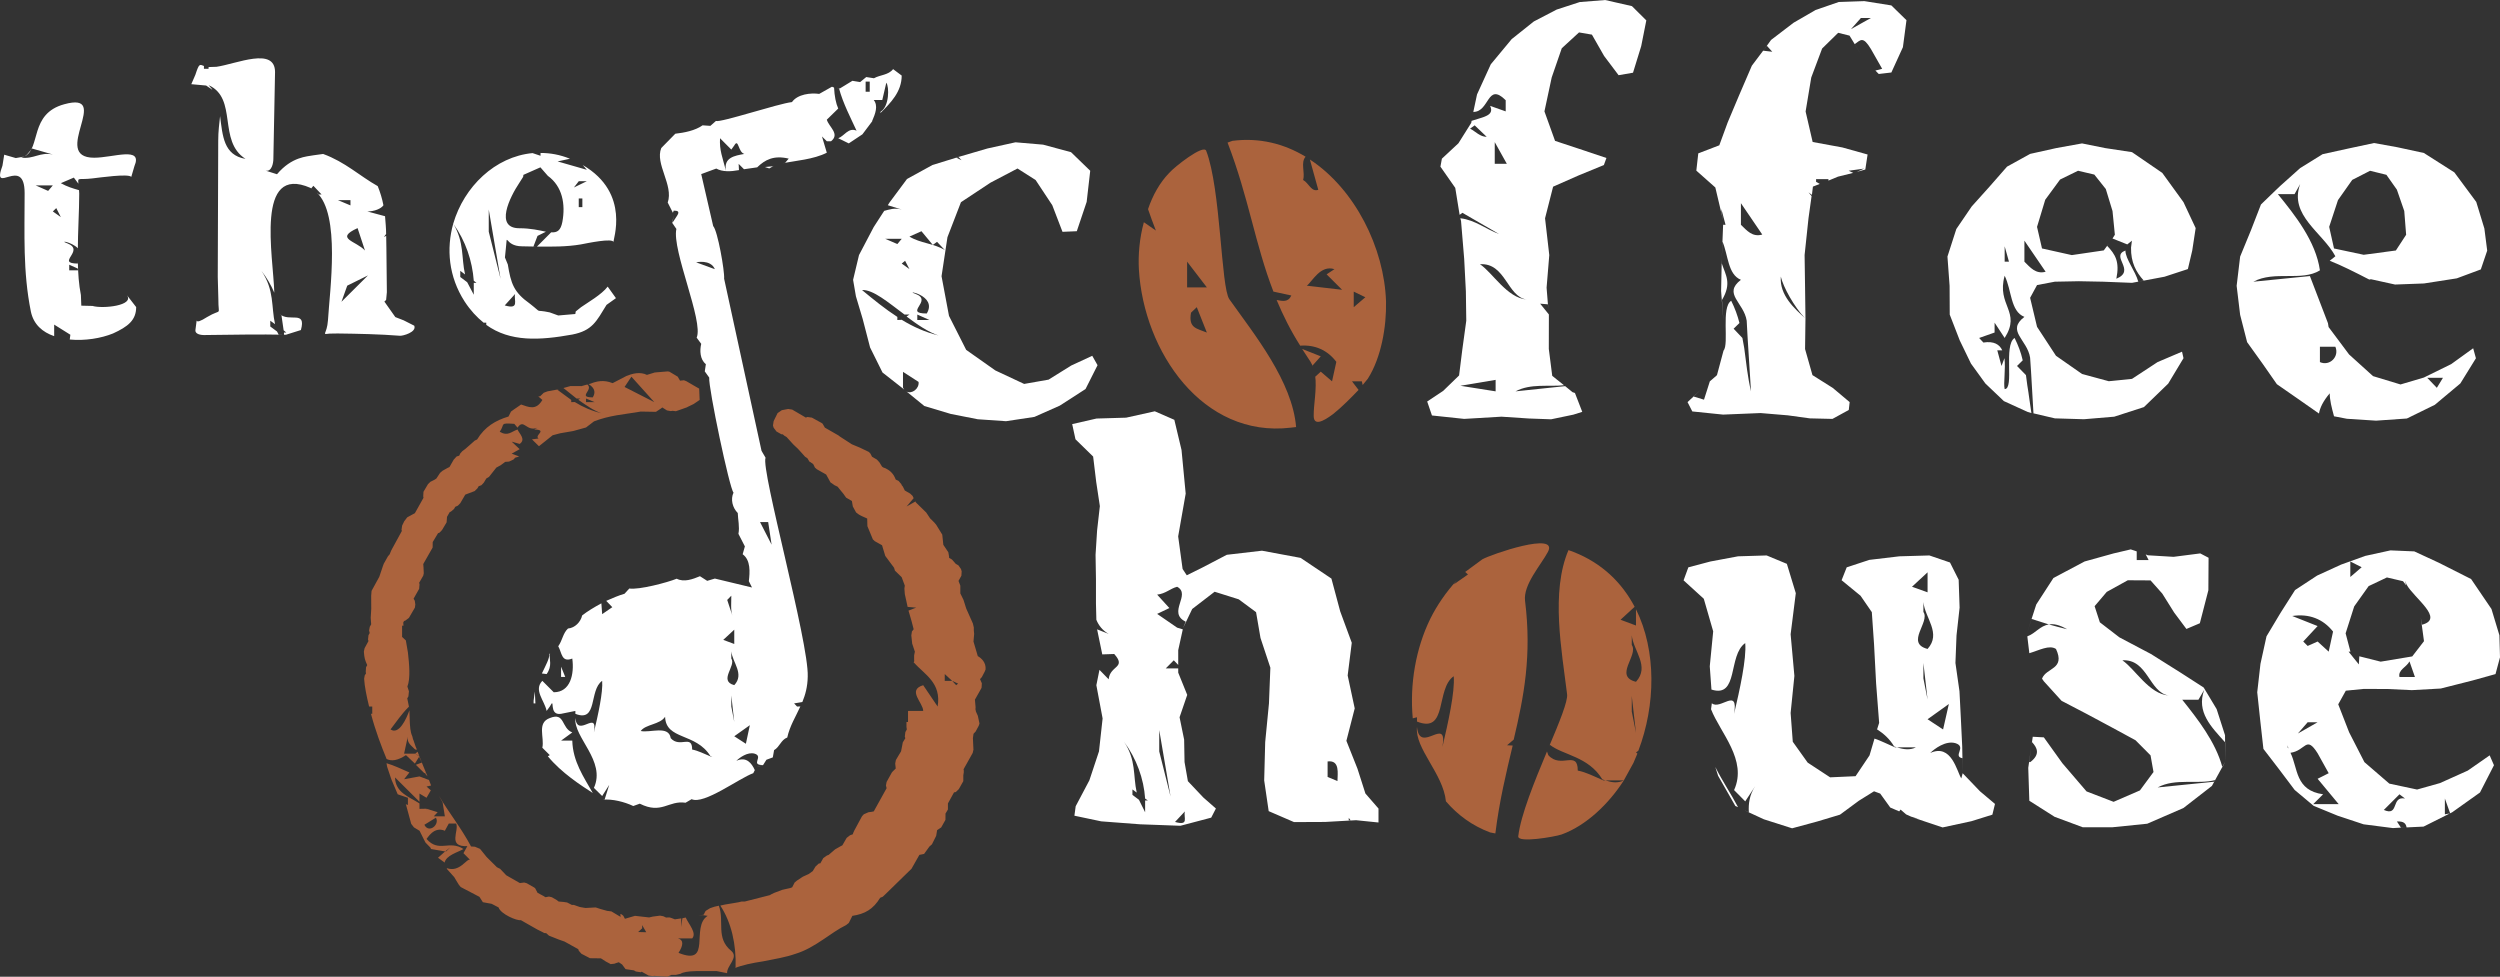 <svg width="800" height="312.56" version="1.1" viewBox="0 0 211.67 82.698" xmlns="http://www.w3.org/2000/svg">
 <rect x="0" y="0" width="211.67" height="82.698" fill="#333333" stroke="none"/>
 <g transform="translate(-25.114 50.364)">
  <g transform="matrix(5.686 0 0 -5.686 136.94 -20.194)">
   <path d="m0 0-0.277 0.11 0.125-0.192 0.038-0.07-6e-3 0.018zm0.491 0.732v0.232l0.173-0.084zm-0.699 0.32c0.08 0.059 0.203 0.315 0.412 0.246l-0.117-0.077 0.231-0.23zm0.046 1.879 0.125-0.451c-0.103-0.039-0.145 0.105-0.226 0.146 0.033 0.113-0.041 0.255 0.037 0.347-0.322 0.194-0.687 0.287-1.089 0.236l-0.073-0.026c0.316-0.821 0.409-1.511 0.683-2.219l0.267-0.058c-0.048-0.106-0.133-0.082-0.219-0.067 0.093-0.223 0.204-0.448 0.351-0.68 0.22 0.016 0.406-0.066 0.538-0.241l-0.064-0.29-0.168 0.144-0.081-0.075-3e-3 0.022c0.029-0.2-0.024-0.443-0.021-0.605 0-0.15 0.132-0.092 0.291 0.028l-0.099 0.014 0.099-0.014c0.126 0.1 0.269 0.245 0.377 0.358l-0.098 0.128h0.147l0.012-0.055 0.077 0.094c0.201 0.317 0.279 0.777 0.271 1.15-0.026 0.799-0.463 1.674-1.134 2.114m-1.828-1.904v0.383l0.294-0.383zm0.058-0.377 0.086 0.082 0.15-0.378c-0.15 0.063-0.277 0.063-0.236 0.296m0.086 2.313v-0.186zm0.14 0.098c-0.04 0.102-0.475-0.242-0.551-0.33-0.141-0.145-0.246-0.335-0.315-0.539 0.034-0.103 0.075-0.209 0.117-0.319l-0.179 0.124c-0.066-0.241-0.086-0.488-0.074-0.705 0.072-1.22 0.948-2.511 2.262-2.354l0.079 9e-3c-0.057 0.681-0.615 1.37-0.994 1.903-0.126 0.177-0.126 1.645-0.345 2.211" fill="#ab633d"/>
  </g>
  <g transform="matrix(5.686 0 0 -5.686 158.7 14.879)">
   <path d="m0 0c0 0.313-0.251 0.019-0.439 0.23l-0.019 0.055c-0.184-0.441-0.391-0.946-0.428-1.263-0.014-0.104 0.533-0.01 0.644 0.026 0.369 0.133 0.705 0.458 0.928 0.806-0.091-0.046-0.182-0.031-0.274 0h-0.032c-0.133 0.058-0.258 0.123-0.38 0.146m0.804 1.87v0.145c0.024-0.233 0.273-0.463 0.063-0.693-0.337 0.083 0.044 0.399-0.063 0.548m0-0.991v0.232l0.063-0.549zm0.063 1.523v-0.242l-0.23 0.086 0.21 0.193c-0.188 0.357-0.485 0.65-0.909 0.816l-0.076 0.028c-0.267-0.624-0.1-1.496-0.021-2.145 0.015-0.099-0.112-0.412-0.268-0.78l0.01 0.027c0.201-0.158 0.574-0.172 0.784-0.517l0.045-0.014h0.274l0.143 0.26 0.059 0.139-0.021 0.016 0.036 0.028c0.257 0.678 0.271 1.485-0.036 2.105m-2.666 0.432 0.081 0.086-0.081-0.086m0.845-2.373c0.152 0.64 0.271 1.252 0.169 2.068-0.028 0.241 0.236 0.531 0.34 0.726 0.168 0.314-0.843-0.034-0.976-0.109l-0.255-0.188 0.041-0.038-0.212-0.148 0.048 0.062c-0.161-0.173-0.301-0.379-0.397-0.574-0.215-0.439-0.308-0.969-0.261-1.482l0.063 0.016v-0.064c0.463-0.186 0.274 0.486 0.547 0.675 0.02-0.232-0.084-0.694-0.168-1.053 0.084 0.484-0.339-0.125-0.379 0.298-0.036-0.32 0.39-0.695 0.431-1.108 0.174-0.203 0.393-0.364 0.658-0.463l0.078-0.015c0.06 0.487 0.162 0.904 0.258 1.309l-0.084 4e-3 0.099 0.084" fill="#ab633d"/>
  </g>
  <g transform="matrix(5.686 0 0 -5.686 106.07 7.649)">
   <path d="m0 0-0.059 0.064h-0.111v0.102l0.111-0.102 0.088-0.04-0.029-0.024m-1.756 3.253 5e-3 3e-3 -5e-3 -3e-3m2.138-3.133 0.043 0.082 0.013 0.032c9e-3 0.103-0.06 0.167-0.116 0.199l-0.064 0.217 0.01 0.114-5e-3 0.05v0.045l-0.014 0.06-0.099 0.222-0.041 0.13-0.047 0.096v0.116l-0.027 0.07 0.043 0.077 4e-3 0.065-0.01 0.035-0.039 0.055-0.039 0.022-0.056 0.064-0.043 0.025-1e-3 0.023-0.011 0.061-0.074 0.11-0.016 0.152-0.091 0.148-0.029 0.034-0.061 0.06-0.057 0.086-0.157 0.154-5e-3 0.015v-4e-3l-0.131-0.074 0.105 0.124-0.016 0.034-0.036 0.034-0.08 0.046-0.028 0.057-0.017 0.021-7e-3 0.017-0.041 0.048-0.042 0.02c-0.039 0.106-0.103 0.142-0.153 0.168l-0.033 0.012-0.018 0.013-0.04 0.065-0.037 0.04-0.072 0.042-0.024 0.047-0.023 0.024-0.133 0.064-0.12 0.05-0.181 0.117-0.017 0.014-0.204 0.117-0.034 0.059-0.017 0.012-0.142 0.078-0.07 0.01-0.019-0.01-0.205 0.12-0.06 9e-3 -0.094-0.018-0.063-0.043-0.059-0.12-0.01-0.066 0.01-0.032 0.042-0.056 0.072-0.041 0.023-2e-3 0.021-0.019 0.035-0.021 0.098-0.108 0.025-0.024 0.045-0.042 0.077-0.085 0.03-0.034 0.034-0.022 0.031-0.051 0.017-9e-3 0.04-0.029 0.025-0.051 0.029-0.025 0.138-0.078 0.064-0.117 0.062-0.043 0.044-0.021 0.088-0.108 0.039-0.055 0.086-0.05 0.014-0.082 0.049-0.089 0.04-0.03 0.04-0.022 0.085-0.038 3e-3 -0.114 0.081-0.196 0.028-0.027 0.109-0.061 0.048-0.159 0.131-0.176 0.013-0.043 0.1-0.097 0.047-0.126-6e-3 -0.044 6e-3 -0.082 0.042-0.191 0.127-0.011-0.114-0.044c0.032-0.109 0.061-0.206 0.077-0.278l-0.026-0.033-9e-3 -0.059 0.013-0.122 0.04-0.12-0.011-0.054v-0.068l2e-3 -0.019-9e-3 -0.018c0.165-0.184 0.416-0.304 0.357-0.658l-0.215 0.318c-0.244-0.074 0-0.261 0-0.383h-0.223l-3e-3 -7e-3v-0.158h-0.023v-0.074l5e-3 -0.037-0.022-0.04-8e-3 -0.068 8e-3 -0.022-0.038-0.063-0.01-0.054-0.016-0.08-0.03-0.049-0.047-0.08-0.01-0.052 8e-3 -0.074-0.043-0.042-0.015-0.017-0.078-0.141-0.01-0.053 0.01-0.04-0.191-0.345-0.027-6e-3 -0.052-7e-3 -0.069-0.03-0.027-0.029-0.117-0.217-0.015-0.034-5e-3 -0.018-0.042-0.015-0.05-0.039-0.064-0.111-0.024-0.012-0.083-0.047-0.097-0.083-0.027-0.01-0.053-0.038-0.044-0.078-0.022-2e-3 -0.05-0.046-0.041-0.068-0.062-0.044-0.084-0.038-0.091-0.06-0.033-0.028-0.036-0.071-0.03-0.011-0.116-0.026-0.12-0.045-0.046-0.022-0.019-0.012-0.376-0.096h-0.048c-0.042-0.014-0.147-0.026-0.248-0.045l-0.067-0.015c0.164-0.25 0.239-0.578 0.227-0.924l-0.019-0.01c0.119 0.049 0.268 0.079 0.425 0.103 0.172 0.034 0.344 0.062 0.484 0.112 0.151 0.045 0.287 0.129 0.41 0.211 0.119 0.079 0.229 0.161 0.345 0.217l0.041 0.032 0.053 0.106c0.186 0.028 0.309 0.097 0.414 0.269l0.039 0.016 0.04 0.038 0.343 0.335 0.044 0.042 0.118 0.208 0.07 0.014 0.08 0.111 0.037 0.032 0.063 0.126 0.014 0.085 0.061 0.041 0.063 0.112 1e-3 0.073-1e-3 0.019 0.037 0.063v0.09l0.091 0.165 0.026 4e-3 0.046 0.045 0.066 0.118v0.084l3e-3 0.022 4e-3 0.023v0.032l-3e-3 0.016 0.136 0.243 0.011 0.049-8e-3 0.171 9e-3 0.065 0.031 0.033 0.047 0.087 0.011 0.033-0.025 0.116-0.028 0.062-7e-3 0.035 2e-3 0.029-0.01 0.113 0.099 0.176 4e-3 0.068-0.027 0.062 0.027 0.03m-1.122-0.668 9e-3 0.071-9e-3 -0.069zm-7.405 0.215-4e-3 4e-3v5e-3zm3.409-3.343 0.06 0.055v0.048l0.061-0.106-0.121 3e-3m-0.215 0.103 0.18-0.103-0.18 0.103m-2.968 1.494 0.172 0.106c0.06-0.106-0.107-0.24-0.172-0.106m4.385-1.205-0.065-0.015-0.064-0.021-0.067-0.041-0.011-0.018-0.018-0.038-0.078-0.018 0.061 0.011 0.075-0.011c-0.259-0.166 0.072-0.756-0.434-0.551 0.064 0.099 0.088 0.189-9e-3 0.215h0.213c0.071 0.08-0.049 0.206-0.097 0.311l-0.049-0.011-0.021-0.132 4e-3 0.13-0.095-0.014-0.047 0.018-0.03 0.01-0.055-1e-3 -0.04 0.019-0.049 9e-3 -0.107-0.014-0.055-0.013-0.211 0.024-0.15-0.044-0.023 0.044-0.026 0.022-0.019 6e-3 4e-3 -0.044-0.137 0.082-0.064 8e-3 -0.103 0.029-0.067 0.022-0.153-8e-3 -0.071 0.012-0.017 4e-3 -0.086 0.03-0.027-1e-3 -0.072 0.037-0.055 8e-3 -0.071 6e-3 -0.028 0.022-0.073 0.042-0.043 0.01-0.052-0.01-0.025 0.016-0.093 0.05-0.036 0.069-0.019 0.013-0.107 0.061-0.037 0.01-0.064-8e-3 -0.203 0.116-0.091 0.096-0.023 0.011-0.025 0.013-0.154 0.153-0.045 0.056-0.052 0.064-0.076 0.032-0.058 4e-3c-0.146 0.276-0.335 0.51-0.481 0.759l0.058-0.104 0.033-0.206h-0.165l0.058 0.061-0.166 0.052 0.019-0.023-0.024 0.023-0.1-2e-3v0.081c-0.163 0.103-0.357 0.161-0.364 0.387l0.364-0.362v0.122l0.105-0.063 0.064 0.111-0.064 0.056 0.068 0.016-0.046 0.12 0.014-0.038-0.141 0.053-0.229-0.042 0.079 0.101c-0.117 0.051-0.228 0.105-0.341 0.138l0.01-0.055 0.064-0.19 0.093-0.218 0.152-0.052v-0.107l-0.036 0.012 7e-3 -6e-3 0.078-0.287 0.041-0.053 0.083-0.05 0.034-0.067 0.025-0.051 0.03-0.058 0.073-0.075 0.012-0.025-2e-3 4e-3 0.209-0.036 0.078 0.062-0.061-0.06-0.017-2e-3 -0.106-0.094 0.093-0.067 4e-3 -7e-3c0.026 0.112 0.192 0.152 0.282 0.204-0.213 0.139-0.365-0.06-0.55 0.15 0.014 0.01 0.108 0.193 0.273 0.122l0.059 0.108h0.109c0.049-0.108-0.136-0.35 0.167-0.337l-0.058-0.105 0.098-0.099c-0.049 0.027-0.152-0.194-0.348-0.123l9e-3 -0.019 0.104-0.116 0.026-0.044 0.043-0.07 0.027-0.033 0.279-0.146 0.051-0.08 0.131-0.024 0.103-0.054c0.03-0.097 0.272-0.202 0.332-0.189l0.073-0.042 0.171-0.097 0.082-0.041 0.021-0.012 0.03-2e-3 0.025-0.022 0.016-0.015 0.152-0.06 0.063-0.022 0.017-6e-3 0.204-0.113 9e-3 -0.025 0.039-0.044 0.127-0.066 0.163-2e-3 0.073-0.047 0.032-0.017 0.04-0.022 0.055 6e-3 0.024 9e-3 0.042 0.013 0.049-0.033 0.052-0.07 0.125-0.018 0.028-0.017 0.073-0.011 0.014 8e-3 0.104-0.058 0.064-8e-3 0.014 4e-3 0.201-0.012 0.061 0.027h0.065l0.07 0.016c0.033 0.023 0.109 0.038 0.232 0.04 0.108 3e-3 0.224-2e-3 0.307 0l0.154-0.031c-9e-3 0.111 0.177 0.231 0.063 0.331-0.237 0.191-0.1 0.439-0.186 0.674m-4.245 1.692-0.039 0.094zm-0.218 0.526 0.04-0.087-0.089-0.033 0.127-0.125 0.026 7e-3 -0.016-0.013 0.036-0.04-0.074 0.18-0.073 0.185-0.034-0.027 0.054-0.035 3e-3 -7e-3 5e-3 -1e-3 -5e-3 -4e-3m2.485 5.28v0.054l0.129-0.054zm0.02 0.263 0.021 4e-3c0.06-0.039 0.119-0.099 0.06-0.196-0.237 0 0.017 0.11-0.081 0.192m0.656 0.116 0.341-0.379-0.443 0.226zm-3.357-5.635 0.133-0.126 0.063 0.102v5e-3l-0.059 0.041h-0.165l0.055 0.253c-0.015-0.093 0.051-0.131 0.11-0.192l0.028-1e-3v-6e-3l-0.023 0.056-0.031 0.091-6e-3 0.013-0.011 0.045c-0.03 0.061-0.035 0.147-0.039 0.261l-4e-3 0.125c-0.045-0.129-0.157-0.371-0.281-0.284 0.096 0.124 0.153 0.216 0.274 0.339l-0.025 0.124 0.017 0.028 8e-3 0.076-0.023 0.071c0.048 0.122 0.027 0.335 8e-3 0.506l-0.031 0.181-0.056 0.052v0.168h0.021v-3e-3l-4e-3 0.048 0.013 0.025 0.015 3e-3 0.057 0.043 0.089 0.153 6e-3 0.047-8e-3 0.055-0.018 0.03 0.083 0.147 6e-3 0.067-6e-3 0.023 0.061 0.106 8e-3 0.035-4e-3 0.091-4e-3 0.047 0.14 0.246 1e-3 0.081 0.079 0.132 0.023 9e-3 0.037 0.039 0.068 0.114 6e-3 0.082 0.039 0.069 0.02 0.01 0.046 0.039 0.017 0.031 0.04 0.018 0.036 0.037 0.074 0.127 0.14 0.053 0.042 0.042 0.017 0.03 0.041 0.015 0.035 0.037 0.038 0.063 0.04 0.024 0.034 0.043 0.076 0.096 0.063 0.034 0.069 0.051 0.057 4e-3 0.068 0.032 0.022 0.026 0.061 0.018-0.112 0.042 0.119 0.067-0.119 0.112 0.119-0.034c0.098 0.068-7e-3 0.153-0.032 0.215-0.097-0.034-0.143-0.105-0.265-0.034 0.084 0.118-0.01 0.133 0.217 0.118l0.048-0.057c0.096 0.144 0.13-0.068 0.298 0l-0.049-0.027c0.209-5e-3 -9e-3 -0.089 0.065-0.134l-0.099-0.013 0.104-0.102 0.204 0.163 0.114 0.03 0.192 0.033 0.191 0.053 0.119 0.091c0.11 0.043 0.222 0.07 0.335 0.09 0.117 0.021 0.241 0.034 0.361 0.056l0.226-4e-3 0.074 0.049 0.021 0.016 0.069-0.044 0.055-0.01 0.03 4e-3 0.048-6e-3 0.162 0.057 0.023 0.012 0.079 0.038 0.09 0.061-7e-3 0.169-0.017 9e-3 -0.176 0.102-0.034 0.013-0.058-6e-3 -0.034 0.059-0.021 0.013-0.104 0.062-0.024 4e-3 -0.193-0.016-0.117-0.036c-0.103 0.052-0.223 0.018-0.307-0.017l-0.204-0.106c-0.133 0.055-0.242 0.027-0.328-7e-3l-0.135-0.037-0.12 1e-3h-0.044l-0.168-0.047 0.062 0.018 0.196-0.157h0.057l-0.032-0.018c0.116-0.081 0.232-0.163 0.345-0.201-0.148 0.036-0.277 0.092-0.397 0.167l-0.052-2e-3v0.033l-0.207 0.152 0.028 8e-3 -0.175-0.032-0.055-0.021-0.055-0.053-0.027-1e-3 0.061-0.053c-0.093-0.16-0.2-0.108-0.317-0.068l-0.014-0.01-0.049-0.034-0.033-0.022-0.054-0.039-0.037-0.074c-0.192-0.058-0.352-0.151-0.468-0.342l-0.034-0.016-0.071-0.063-0.071-0.062-0.044-0.033-0.03-0.033-0.016-0.034-0.039-0.012-0.043-0.047-0.063-0.11-0.033-0.016-0.071-0.04-0.036-0.031-0.055-0.084-0.027-0.018-0.062-0.031-0.036-0.035-0.067-0.113-4e-3 -0.068 4e-3 -0.022-0.128-0.229-0.114-0.062-0.045-0.059-0.031-0.064-9e-3 -0.062 5e-3 -0.018-0.155-0.284-0.014-0.032-0.012-0.031-0.026-0.03-0.063-0.112-0.012-0.033-0.054-0.16-0.115-0.21-6e-3 -0.072 1e-3 -0.197-8e-3 -0.133 7e-3 -0.096-0.021-0.038-0.01-0.054 9e-3 -0.038-0.018-0.032-7e-3 -0.066 7e-3 -0.021-0.058-0.107-0.011-0.051c7e-3 -0.096 0.017-0.128 0.05-0.2l-0.018-0.034-4e-3 -0.069 4e-3 -0.021-0.019-0.03-9e-3 -0.05c7e-3 -0.116 0.037-0.263 0.074-0.413h0.047v-0.109h-0.019c0.063-0.241 0.156-0.489 0.231-0.668v-4e-3c0.072-0.036 0.165-0.026 0.29 0.057" fill="#ab633d"/>
  </g>
  <g fill="#fff">
   <g transform="matrix(5.686 0 0 -5.686 222.73 -29.327)">
    <path d="m0 0-0.072 0.322 0.131 0.398 0.212 0.301 0.266 0.136 0.243-0.06 0.156-0.221 0.11-0.318 0.028-0.354-0.153-0.234-0.479-0.064zm0.525-0.463 0.025 5e-3 0.359-0.079 0.431 0.016 0.488 0.076 0.358 0.133 0.095 0.28-0.042 0.329-0.121 0.396-0.326 0.44-0.454 0.289-0.398 0.086-0.344 0.062-0.379-0.081-0.387-0.085-0.334-0.207-0.295-0.264-0.08-0.076 0.043-0.048h0.248l0.084 0.15c-0.17-0.466 0.334-0.719 0.524-1.075l-0.084-0.067c0.176-0.069 0.377-0.171 0.589-0.28m-0.735-1h0.23c0.063-0.147-0.084-0.295-0.23-0.229zm1.832-0.463-0.091-0.149-0.143 0.149zm-2.501 2.783-0.209-0.202-0.149-0.384-0.161-0.392-0.052-0.435 0.052-0.432 0.104-0.407 0.229-0.319 0.214-0.307 0.311-0.216 0.316-0.221c0.014 0.084 0.06 0.183 0.16 0.301 0-0.099 0.028-0.211 0.064-0.342l0.192-0.037 0.434-0.028 0.459 0.032 0.416 0.204 0.38 0.318 0.232 0.375-0.041 0.149-0.327-0.236-0.407-0.2-0.348-0.103-0.409 0.124-0.357 0.323-0.305 0.408-9e-3 0.057-0.269 0.702-0.842-0.084c0.314 0.169 0.718 0 0.991 0.169-0.06 0.432-0.375 0.827-0.626 1.135l-0.043 0.048" fill="#fff" fill-rule="evenodd"/>
   </g>
   <g transform="matrix(5.686 0 0 -5.686 150.42 -27.994)">
    <path d="m0 0c0.383 0.024 0.403-0.485 0.697-0.526-0.294 0.023-0.508 0.4-0.697 0.526m0.233-1.893-0.525 0.083 0.525 0.088zm-0.013 3.388v0.323l0.18-0.323zm-0.367 0.524 0.068 0.049 0.179-0.171c-0.1 0-0.163 0.078-0.247 0.122m2.41 1.824-0.398 0.091-0.379-0.03-0.344-0.112-0.34-0.177-0.33-0.263-0.311-0.375-0.205-0.449-0.058-0.273 4e-3 0.013c0.243 0 0.203 0.451 0.481 0.174v-0.166l-0.232 0.082c0.07-0.148-0.106-0.165-0.276-0.223l-5e-3 -0.03-0.191-0.304-0.246-0.229-0.022-0.119 0.221-0.316 0.065-0.402 0.041 0.031 0.546-0.316c-0.188 0.068-0.357 0.209-0.572 0.234h-4e-3l0.01-0.04 0.047-0.565 0.025-0.482 6e-3 -0.438-0.06-0.438-0.047-0.377-0.237-0.23-0.238-0.158 0.071-0.208 0.48-0.051 0.555 0.033 0.407-0.027 0.332-0.012 0.331 0.069 0.133 0.042-0.109 0.281-0.036 0.012-0.11 0.09h2e-3l-0.741-0.078c0.225 0.12 0.489 0.067 0.722 0.091l-0.175 0.14-0.051 0.401 1e-3 0.459v0.054l-0.13 0.161-0.049 0.061 0.049-0.061 0.117-0.01 5e-3 -0.078-0.026 0.326 0.04 0.485-0.063 0.548 0.12 0.471 0.381 0.168 0.375 0.154 0.038 0.105-0.342 0.115-0.423 0.14-0.158 0.439 0.108 0.505 0.15 0.435 0.257 0.236 0.192-0.033 0.181-0.317 0.216-0.287 0.215 0.037 0.122 0.396 0.076 0.383z" fill="#fff" fill-rule="evenodd"/>
   </g>
   <g transform="matrix(5.686 0 0 -5.686 101.46 -23.288)">
    <path d="m0 0-0.065-3e-3v0.046c-0.181 0.117-0.352 0.256-0.526 0.4 0.164 0.01 0.39-0.184 0.633-0.365h0.073l-0.043-0.029c0.16-0.12 0.322-0.232 0.476-0.282-0.199 0.048-0.379 0.13-0.548 0.233m0 1.206-0.065-0.078-0.181 0.078zm0.05-0.327 0.065-0.124-0.115 0.082zm0.182-0.801 0.181-0.081h-0.181zm0.045 0.657 0.021-7e-3 -0.021 7e-3m-0.073-0.348c-0.189 0.063 0.335-0.018 0.169-0.293-0.358 0 0.105 0.19-0.169 0.293m0.09 0.932 0.169-0.204 0.063 0.046 0.116-0.123c-0.164 0.101-0.363 0.101-0.527 0.201zm0.549 1.108 0.048-0.051-0.081 0.039zm1.994-2.963-0.313-0.145-0.337-0.21-0.364-0.064-0.429 0.201-0.434 0.306-0.256 0.506-0.111 0.591 0.088 0.581 0.201 0.521 0.44 0.291 0.402 0.211 0.27-0.172 0.248-0.375 0.152-0.396 0.213 9e-3 0.147 0.437 0.053 0.463-0.286 0.277-0.416 0.112-0.411 0.035-0.417-0.092-0.404-0.118-0.415-0.128-0.379-0.208-0.261-0.351-0.025-0.04 0.207-0.064c-0.109 0.029-0.185 0-0.261-0.02l-0.156-0.241-0.219-0.417-0.088-0.369 0.042-0.245 0.101-0.338 0.11-0.424 0.185-0.373 0.314-0.246 0.011-0.013-0.02 0.035v0.234l0.232-0.15c0.013-0.1-0.1-0.185-0.179-0.144l-0.016 0.014 0.281-0.229 0.394-0.118 0.401-0.079 0.421-0.029 0.423 0.064 0.378 0.168 0.383 0.247 0.179 0.355z" fill="#fff" fill-rule="evenodd"/>
   </g>
   <g transform="matrix(5.686 0 0 -5.686 171.03 -23.21)">
    <path d="m0 0-0.021 0.309c0.15 0.249 0.053 0.373-3e-3 0.544v0.065l-0.01-0.476zm1.9 4.342 0.148 0.166h0.149zm-0.686-4.303c-0.152 0.14-0.38 0.338-0.359 0.618l0.019 0.1-0.019-0.1c0.036-0.157 0.202-0.455 0.359-0.618m-0.953 1.389v0.322l0.318-0.467c-0.15-0.043-0.232 0.064-0.318 0.145m2.24 3.267-0.402 0.064-0.381-0.013-0.345-0.119-0.328-0.19-0.335-0.256-0.114-0.158 0.052 0.07 0.08-0.088 0.059-0.072-0.059 0.072-0.136 0.016-0.168-0.223-0.192-0.446-0.168-0.399-0.125-0.341-0.313-0.12-0.029-0.257 0.283-0.251 0.118-0.499-0.028 0.131v0.046l0.062-0.234h-0.037l3e-3 0.057-0.022-0.567 9e-3 0.264c0.088-0.204 0.079-0.493 0.276-0.573-0.273-0.209 0.044-0.337 0.086-0.609l0.011-0.206 5e-3 -0.086 0.048-0.76c-0.049 0.207-0.073 0.432-0.101 0.646l-0.027 0.149-0.131 0.138 0.087 0.085c-0.028 0.112-0.069 0.224-0.123 0.331-0.154-0.098-0.028-0.643-0.114-0.742l-0.098-0.366-0.106-0.092-0.087-0.273-0.157 0.048 0.118 0.108-0.206-0.192 0.071-0.139 0.458-0.047 0.559 0.023 0.406-0.034 0.327-0.045 0.337-8e-3 0.243 0.133 0.013 0.117-0.251 0.211-0.303 0.191-0.11 0.388 6e-3 0.459-6e-3 0.456-7e-3 0.485 0.058 0.547 0.046 0.331-0.046 0.055 0.051-0.037 0.015 0.123 0.102 0.04-0.055 0.031v0.04h0.184v-0.022l0.142 0.059 0.227 0.056-0.068 0.032 0.231 0.032-0.11-0.049 0.127 0.035 0.034 0.224-0.376 0.105-0.442 0.081-0.105 0.454 0.084 0.506 0.162 0.432 0.239 0.234 0.169-0.042 0.186-0.305-0.109 0.178c0.089 0.063 0.123 0.124 0.242-0.073l0.167-0.294-0.101-0.026 0.05-0.051 0.188 0.022 0.172 0.377 0.053 0.402z" fill="#fff" fill-rule="evenodd"/>
   </g>
   <g transform="matrix(5.686 0 0 -5.686 205.62 -32.769)">
    <path d="m0 0 0.23 0.032-0.23-0.032m0.095-1.1c-0.046 0.164-0.191 0.337-0.192 0.464-0.231-0.086 0.165-0.296-0.135-0.42 0.052 0.254-0.015 0.363-0.138 0.491l0.025 0.032-0.074-0.101-0.476-0.07-0.444 0.099-0.074 0.321 0.122 0.404 0.221 0.301 0.268 0.131 0.242-0.057 0.171-0.215 0.1-0.328 0.035-0.353-0.035-0.056 0.22-0.088 0.069 0.056-0.013-0.102c-5e-3 -0.222 0.077-0.369 0.188-0.491zm-1.696 0.298v0.313l0.316-0.463c-0.147-0.04-0.231 0.066-0.316 0.15m-0.294 0v0.229l0.064-0.229zm2.663 0.886-0.316 0.436-0.451 0.309-0.403 0.061-0.341 0.069-0.382-0.069-0.391-0.087-0.344-0.19-0.261-0.298-0.265-0.295-0.229-0.336-0.132-0.41 0.032-0.436 2e-3 -0.428 0.149-0.384 0.167-0.345 0.215-0.297 0.275-0.262 0.355-0.162 0.055-0.016c-0.023 0.138-0.037 0.277-0.061 0.414l-0.02 0.151-0.133 0.136 0.085 0.084c-0.026 0.116-0.068 0.226-0.121 0.333-0.169-0.107 0-0.761-0.148-0.761-0.021 0.088 0.017 0.294-3e-3 0.46l-0.044-0.116-0.063 0.233h0.074c-0.039 0.086-0.123 0.141-0.281 0.116l-0.063 0.068 0.23 0.081v0.147l0.15-0.228c0.252 0.396-0.125 0.481 0 0.927 0.106-0.215 0.084-0.531 0.294-0.613-0.275-0.21 0.043-0.337 0.085-0.607l0.014-0.209 5e-3 -0.086 0.031-0.535-0.018 5e-3 0.336-0.079 0.434-0.013 0.451 0.038 0.442 0.143 0.361 0.349 0.228 0.379-0.022 0.097-0.364-0.155-0.381-0.25-0.346-0.035-0.398 0.108-0.388 0.271-0.282 0.431-0.103 0.432 0.103 0.19 0.265 0.05 0.358 7e-3 0.359-7e-3 0.432-0.017 0.484 0.091 0.348 0.114 0.065 0.276 0.051 0.334z" fill="#fff" fill-rule="evenodd"/>
   </g>
   <g transform="matrix(5.686 0 0 -5.686 139.31 19.086)">
    <path d="m0 0v0.036l0.027-0.036zm-0.168 0.584-0.147 0.061v0.231c0.188 0.024 0.147-0.184 0.147-0.292m-2.654 0.759 0.169-0.99-0.169 0.672zm0.382-1.211 0.083 0.073-0.083-0.073c-0.024-0.09 0.069-0.218-0.147-0.157l0.147 0.157m-0.557 4.53 6e-3 0.178-6e-3 -0.178m-0.035-4.367v-0.176l-0.092 0.186-0.097 0.073v0.081l0.064-0.047c-0.057 0.254-5e-3 0.484-0.191 0.759 0.189-0.253 0.296-0.554 0.316-0.848l0.041-0.028zm3.475-0.12 0.023-0.027-0.218 0.251-0.118 0.369-0.165 0.415 0.124 0.483-0.105 0.49 0.061 0.487-0.172 0.467-0.131 0.489-0.459 0.308-0.575 0.107-0.524-0.061-0.358-0.187-0.238-0.118-0.062 0.094-0.066 0.485 0.112 0.637-0.062 0.65-0.107 0.449-0.291 0.127-0.427-0.095-0.441-0.013-0.362-0.083 0.049-0.226 0.263-0.257 0.046-0.38 0.054-0.358-0.041-0.362-0.023-0.363 6e-3 -0.361v-0.364l6e-3 -0.243c0.035-0.086 0.093-0.159 0.183-0.21l-0.172 0.068 0.077-0.373 0.178 6e-3c0.187-0.21-0.063-0.168-0.083-0.377l-0.137 0.141-0.046-0.229 0.093-0.495-0.054-0.49-0.143-0.431-0.204-0.386-0.019-0.141 0.399-0.084 0.579-0.044 0.601-0.022 0.458 0.121 0.07 0.136-0.187 0.164-0.23 0.243-0.05 0.285-6e-3 0.334-0.068 0.333 0.114 0.333-0.134 0.331v0.074-0.011h-0.186l0.12 0.121 0.066-0.069v0.22l0.068 0.31-0.084 0.025-0.298 0.205 0.182 0.087-0.182 0.2c0.128 0.014 0.193 0.09 0.298 0.117 0.215-0.117-0.153-0.384 0.127-0.52l-0.038-0.093 0.135 0.282 0.334 0.257 0.359-0.113 0.258-0.191 0.066-0.384 0.147-0.443-0.021-0.533-0.056-0.575-0.015-0.571 0.067-0.457 0.377-0.163 0.462 2e-3 0.462 0.026 0.334-0.034z" fill="#fff" fill-rule="evenodd"/>
   </g>
   <g transform="matrix(5.686 0 0 -5.686 190.12 9.242)">
    <path d="m0 0-0.086-0.379-0.231 0.152zm-0.379 0.611 0.062-0.545-0.062 0.315zm0 0.759v0.147c0.022-0.234 0.272-0.465 0.062-0.697-0.337 0.087 0.042 0.401-0.062 0.55m-0.17 0.376 0.232 0.215v-0.298zm0.314 0.379-0.109 0.087 0.109-0.087m0.699-3.425-0.258 0.269-0.021-0.077c-0.066 0.105-0.146 0.524-0.463 0.378 0.062 0.062 0.231 0.191 0.379 0.146 0.17-0.056-0.05-0.194 0.102-0.224l3e-3 -0.223-7e-3 0.396-0.02 0.415-0.021 0.41-0.06 0.421 0.016 0.41 0.046 0.414-0.014 0.415-0.129 0.257-0.307 0.105-0.447-0.013-0.447-0.053-0.337-0.111-0.076-0.192 0.282-0.231 0.168-0.244 0.033-0.475 0.031-0.588 0.045-0.586-0.034-0.107 6e-3 9e-3c0.092-0.061 0.182-0.136 0.252-0.254l0.04-0.012h0.284c-0.085-0.045-0.183-0.033-0.284 0h-0.029c-0.108 0.046-0.206 0.097-0.304 0.13l-0.074-0.25-0.208-0.31-0.379-0.017-0.334 0.219-0.222 0.311-0.032 0.428 0.056 0.552-0.056 0.62 0.077 0.612-0.133 0.437-0.301 0.125-0.426-0.013-0.411-0.077-0.329-0.087-0.071-0.194 0.301-0.274 0.14-0.485-0.051-0.521 0.025-0.346c0.41-0.131 0.242 0.51 0.503 0.692 0.021-0.234-0.082-0.697-0.166-1.054 0.068 0.405-0.207 0.05-0.331 0.158l-0.012-0.089c0.136-0.351 0.546-0.757 0.343-1.204l0.166-0.168 0.148 0.226c-0.085-0.131-0.102-0.261-0.094-0.388l-0.09 0.04 0.314-0.145 0.42-0.134 0.377 0.102 0.336 0.101 0.282 0.208 0.225 0.14 0.092-0.034 0.15-0.208 0.133-0.057 0.02 0.027 0.083-0.072 0.107-0.048-0.033 0.015 0.136-0.042-0.103 0.027 0.436-0.146 0.43 0.093 0.311 0.097 0.039 0.16zm-3.9 0.231 0.257-0.45 0.04-0.017c-0.103 0.196-0.234 0.389-0.339 0.599z" fill="#fff" fill-rule="evenodd"/>
   </g>
   <g transform="matrix(5.686 0 0 -5.686 224.44 .977)">
    <path d="m0 0 0.215 0.302 0.272 0.129 0.24-0.056 0.047-0.062-0.018 0.067 0.024-0.055c0.111-0.203 0.572-0.51 0.229-0.598l-0.017 0.102 0.047-0.347-0.175-0.227-0.47-0.078-0.318 0.08-7e-3 -0.121 0.078-0.102-0.078 0.102-0.153 0.19h0.028l-0.072 0.273zm-0.355-1.158-0.108 0.021 0.108-0.021 0.187-0.037-0.187 0.037m0.124-1.787h-0.38l0.148 0.147c-0.418 0.058-0.373 0.388-0.486 0.618l-0.032 0.065-9e-3 0.011v0.036l9e-3 -0.047 0.032-0.065c0.231 0.032 0.231 0.267 0.404-7e-3l0.165-0.297-0.165-0.083zm-0.314 1.22-0.294-0.168 0.146 0.168zm0.23 1.35-0.065-0.299-0.165 0.151-0.148-0.066-0.066 0.066 0.214 0.23-0.378 0.15c0.25 0.038 0.46-0.044 0.608-0.232m0.257 1.044 0.169-0.086-0.169-0.145zm0.732-1.72c-0.025 0.106 0.106 0.146 0.149 0.232l0.081-0.232zm0-1.747 0.082-0.063c-0.211 0.041-0.082-0.273-0.315-0.17zm0.676-0.063 0.079-0.221-0.079-0.014zm-1.211 1.632 0.356-1e-3 0.363-0.017 0.431 0.024 0.474 0.12 0.341 0.095 0.067 0.25-9e-3 0.328-0.118 0.391-0.303 0.446-0.477 0.241-0.369 0.171-0.355 0.015-0.375-0.082-0.361-0.13-0.356-0.163-0.329-0.216-0.217-0.341-0.208-0.348-0.09-0.41-0.048-0.423 0.045-0.423 0.047-0.42 0.239-0.311 0.226-0.3 0.283-0.237 0.358-0.147 0.386-0.128 0.436-0.056 0.181 0.01-0.062-2e-3 -0.059 0.09c0.104 6e-3 0.133-0.03 0.144-0.088l0.253 0.012 0.427 0.214 0.413 0.294 0.208 0.406-0.064 0.147-0.326-0.227-0.414-0.186-0.341-0.096-0.413 0.088-0.371 0.32-0.228 0.445-0.162 0.416 0.113 0.203z" fill="#fff" fill-rule="evenodd"/>
   </g>
   <g transform="matrix(5.686 0 0 -5.686 212.57 15.823)">
    <path d="m0 0-0.839-0.085c0.264 0.143 0.597 0.041 0.858 0.11zm-1.365 1.808c0.38 0.023 0.398-0.481 0.692-0.524-0.294 0.02-0.503 0.397-0.692 0.524m-1.37-1.515h-0.02l0.045 0.297c0.077-0.084 0.127-0.18-0.025-0.297m2.86-0.078c-0.102 0.381-0.376 0.727-0.598 1.006l-0.052 0.063 0.052-0.063h0.241l0.086 0.147c-0.12-0.332 0.106-0.552 0.313-0.783v-0.286l-3e-3 0.394-0.125 0.389-0.193 0.321-0.335 0.216-0.45 0.283-0.47 0.248-0.291 0.224-0.078 0.24 0.181 0.213 0.313 0.173 0.339-2e-3 0.175-0.197 0.176-0.281 0.183-0.245 0.2 0.085 0.127 0.492 3e-3 0.483-0.124 0.065-0.397-0.051-0.383 0.023-0.032 0.013 0.043-0.084h-0.177v0.129l-0.089 0.03-0.255-0.06-0.432-0.12-0.464-0.246-0.256-0.395-0.139-0.43 0.07 0.215 0.258-0.082c0.069 0.013 0.154-4e-3 0.271-0.071-0.083 0.019-0.176 0.045-0.271 0.071-0.133-0.019-0.2-0.133-0.322-0.177l0.03-0.251c0.147 0.043 0.298 0.129 0.397 0.063 0.143-0.307-0.146-0.275-0.208-0.442l0.027-0.039 0.264-0.291 0.372-0.194 0.375-0.201 0.354-0.192 0.224-0.225 0.044-0.248-0.202-0.274-0.392-0.17-0.403 0.155-0.36 0.42-0.276 0.385-0.165 9e-3 -0.067-0.463 0.016-0.49 0.376-0.239 0.42-0.156h0.438l0.522 0.053 0.539 0.234 0.424 0.329 0.198 0.361z" fill="#fff" fill-rule="evenodd"/>
   </g>
   <g transform="matrix(5.686 0 0 -5.686 89.848 -36.234)">
    <path d="m0 0 0.07-0.023 0.07 0.04-0.017-8e-3 -0.121-0.011-2e-3 2e-3m-3.03-7.595h0.062l-0.062 0.153zm4.596 8.714h-0.061v0.151h0.061zm0.164-0.295-7e-3 -0.024c0.156 0.155 0.319 0.319 0.319 0.56l-0.128 0.096c-0.069-0.09-0.193-0.084-0.285-0.136l-0.115 0.018-0.091-0.075-0.115 0.019-0.187-0.114-0.052 9e-3 0.039-5e-3c0.059-0.225 0.182-0.457 0.262-0.633-0.121 0.055-0.184-0.082-0.273-0.112l0.157-0.077 0.203 0.135 0.148 0.197-4e-3 -1e-3c0.049 0.112 0.093 0.228 0.025 0.315h0.127l0.06 0.258c0.045-0.06 0.045-0.354-0.083-0.43m-5.169-8.774v-0.039h0.027l-9e-3 0.177-0.018-0.138m0.409-0.593 0.167 0.122c-0.167 0.064-0.105 0.307-0.335 0.214-0.196-0.071-0.077-0.289-0.111-0.442l0.111-0.11-0.029-0.017c0.2-0.245 0.496-0.435 0.669-0.547-0.134 0.238-0.297 0.468-0.305 0.78zm-0.215 0.991c0.089 0.126 0.036 0.216 0.047 0.306l0.011 5e-3 -0.019-0.011c8e-3 -0.062-0.051-0.168-0.11-0.291l0.071-9e-3m2.944 7.745c-0.146-0.026-0.31-0.053-0.274-0.251-0.051 0.201-0.099 0.306-0.088 0.485l0.168-0.169 0.044 0.061c0.065 0.115 0.055-0.099 0.15-0.126l0.082 0.018-0.082-0.018m-0.439-1.716-0.279 0.102s0.216 0.049 0.279-0.102m0.794-3.766 0.051-0.336-0.172 0.336zm-0.332-3.301-0.173 0.112 0.232 0.165zm-0.217 0.719 0.044-0.394-0.044 0.229zm0 0.55v0.107c0.017-0.166 0.199-0.338 0.044-0.503-0.24 0.064 0.033 0.291-0.044 0.396m-0.282-1.458h-0.026c-0.097 0.04-0.188 0.087-0.275 0.103 0 0.231-0.182 0.017-0.319 0.169-0.029 0.197-0.307 0.076-0.447 0.107 0.073 0.102 0.287 0.095 0.363 0.212 0.012-0.349 0.455-0.233 0.674-0.584l0.03-7e-3h0.202-0.202m0.326 1.888v-0.213l-0.164 0.061zm-0.044 0.506c0-0.098-0.012-0.217 0.017-0.3l0.092-0.082-0.092 0.082-0.078 0.237zm1.422 6.767h0.063c0.137 0.109-0.032 0.212-0.063 0.321l0.17 0.166c-0.035 0.078-0.056 0.187-0.062 0.312l-0.031 0.013-0.19-0.107c-0.129 0.018-0.323-4e-3 -0.406-0.122-0.2-0.021-1.062-0.309-1.132-0.281l-0.083-0.073-0.116 8e-3c-0.111-0.079-0.273-0.11-0.406-0.125l-0.209-0.213c-0.097-0.236 0.186-0.553 0.096-0.812l0.077-0.152 0.013 0.032c0.13 0 0.046-0.073-0.021-0.183l0.021 0.112-0.024-0.11 0.063-0.092c-0.07-0.315 0.409-1.379 0.302-1.619l0.068-0.092c-0.024-0.097-0.019-0.234 0.069-0.302l-0.016-0.108 0.066-0.092c-0.015-0.143 0.304-1.661 0.362-1.713-0.047-0.1-0.016-0.225 0.063-0.304 3e-3 -0.098 0.03-0.207 0.01-0.31l0.096-0.187-0.033-0.117c0.122-0.089 0.107-0.269 0.092-0.401l0.047-0.094-0.553 0.133-0.114-0.034-0.108 0.069c-0.107-0.044-0.237-0.094-0.346-0.037-0.139-0.057-0.565-0.169-0.706-0.146l-0.071-0.078c-0.081-0.023-0.178-0.064-0.273-0.106l0.091-0.094-0.151-0.104-0.012 0.161c-0.106-0.057-0.21-0.12-0.286-0.18-0.022-0.097-0.107-0.186-0.211-0.195-0.076-0.071-0.081-0.173-0.145-0.264 0.054-0.094 0.047-0.248 0.209-0.183 0.032-0.231-0.027-0.502-0.276-0.502l-0.17 0.17c-0.134-0.138 0.034-0.295 0.064-0.448l0.047 0.065c0.09 0.165-0.029-0.14 0.168-0.108l0.213 0.043v-0.043c0.338-0.134 0.2 0.353 0.399 0.491 0.014-0.17-0.061-0.507-0.123-0.768 0.062 0.353-0.244-0.092-0.276 0.214-0.029-0.289 0.459-0.639 0.276-1.04l0.123-0.121 0.105 0.166-0.068-0.217-0.03-4e-3c0.144 0.014 0.323-0.031 0.456-0.094l0.097 0.035c0.326-0.164 0.425 0.052 0.682 0.014l0.09 0.053c0.182-0.086 0.705 0.31 0.918 0.387l0.023 0.046c-0.047 0.102-0.123 0.206-0.275 0.138 0.047 0.047 0.168 0.136 0.271 0.107 0.143-0.042-0.072-0.17 0.126-0.17l-0.097-0.032 0.097 0.03 0.051 0.081 0.095 0.035 0.019 0.108c0.084 0.048 0.102 0.153 0.196 0.188 0.039 0.176 0.126 0.309 0.195 0.463l-0.049-2e-3 -0.044 0.047 0.123 0.021c0.044 0.106 0.078 0.229 0.08 0.38 0.018 0.508-0.702 3.086-0.628 3.257l-0.06 0.103-0.557 2.563c0.01 0.109-0.097 0.717-0.163 0.784l-0.178 0.774 0.224 0.082c0.093-0.051 0.215-0.046 0.338-0.023l-5e-3 0.093 0.08-0.08 0.202 0.029h-5e-3c0.114 0.11 0.244 0.183 0.469 0.129l-0.055-0.064-0.037-6e-3c0.193 0.04 0.461 0.057 0.659 0.158l-0.072 0.242-0.036 0.086 0.036-0.086 0.072-0.071m-1.233-0.417-0.067-8e-3z" fill="#fff"/>
   </g>
   <g transform="matrix(5.686 0 0 -5.686 67.849 -24.506)">
    <path d="m0 0 0.154 0.17c-0.022-0.094 0.071-0.236-0.154-0.17m-0.238 1.098v0.33l0.176-1.031zm1.341 0.752h0.12l-0.193-0.094zm0.053-0.387h-0.054v0.13h0.054zm0.377-1.183c-0.088-0.118-0.303-0.24-0.396-0.306l-0.08-0.064-6e-3 -0.038-0.254-0.022-0.015-3e-3 0.015 3e-3 -0.127 0.046c-0.249 0.053-0.089-0.031-0.296 0.13-0.241 0.171-0.282 0.3-0.328 0.583l-0.043 0.105 0.013 0.128c0.029 0.279-0.031 0.038 0.243 0.038l0.207-4e-3h-0.039l0.061 0.159 0.125 0.062c-0.099 0.022-0.23 0.052-0.395 0.052-0.373 0-0.143 0.463 0 0.677l0.056 0.088 4e-3 0.03h-0.016 0.016l0.253 0.112 0.111-0.127c0.217-0.157 0.265-0.422 0.216-0.686-0.025-0.128-0.076-0.161-0.167-0.155l-0.211-0.212c0.221-2e-3 0.44-4e-3 0.652 0.032 0.091 0.017 0.488 0.102 0.488 0.032-0.018 0.02 0.266 0.728-0.458 1.15l0.061-0.071-0.436 0.125-0.135 0.036 0.135-0.036 0.184 0.04c-0.147 0.06-0.292 0.086-0.438 0.086v-0.042l-0.119 0.04c-0.557-0.053-1.02-0.499-1.181-1.051 0.186-0.257 0.284-0.557 0.306-0.85l0.04-0.031h-0.04v-0.177l-0.098 0.186-0.103 0.078v0.092l0.071-0.054c-0.057 0.25-0.01 0.481-0.176 0.756-0.104-0.373-0.07-0.786 0.169-1.158 0.089-0.136 0.183-0.235 0.283-0.316h0.04v-0.033c0.356-0.258 0.798-0.231 1.281-0.144 0.299 0.059 0.358 0.195 0.51 0.442l0.14 0.1-0.123 0.172m-8.143 1.035-0.119 0.084 0.051 0.05zm-0.375 0.472h0.256l-0.07-0.082zm0.569-0.506-0.024 0.01 0.024-0.01m-0.069-0.675 0.128-0.058 3e-3 -0.026h-0.131zm0.924 1.308 0.047 0.16c0.129 0.3-0.314 0.125-0.6 0.125-0.663 0 0.286 0.999-0.446 0.796-0.52-0.142-0.345-0.652-0.589-0.777l0.036 0.029 0.074 0.089 0.31-0.089c-0.195 0.04-0.285-0.073-0.472-0.046l0.048 0.015-0.128-0.022-0.172 0.05-0.026-0.163c-0.173-0.469 0.33 0.17 0.33-0.409 0-0.607-0.027-1.169 0.093-1.764 0.04-0.191 0.173-0.307 0.347-0.366v0.172l0.241-0.151-9e-3 -0.071c0.224-0.022 0.467 0.018 0.644 0.09 0.221 0.101 0.345 0.197 0.345 0.393l-0.139 0.179c0.12-0.158-0.361-0.207-0.511-0.162l-0.167 4e-3 -6e-3 0.158c-0.031 0.155-0.043 0.33-0.046 0.506v-0.037c-0.341 2e-3 0.12 0.194-0.158 0.302-0.128 0.047 0.059 0.023 0.158-0.073v-0.048c0 0.293 0.021 0.595 0.021 0.86l-3e-3 0.052c-0.093 0.026-0.18 0.053-0.271 0.104l0.194 0.083 0.068-0.091c-9e-3 0.102-9e-3 0.054 0.208 0.079 0.106 0.012 0.538 0.074 0.579 0.023m3.525-1.224-0.045 0.127c-0.127 0.143-0.46 0.175-0.11 0.334l0.11-0.334 0.045-0.127m-0.395-0.636 0.086 0.24 0.309 0.153zm0.134 1.513v-0.078l-0.186 0.078zm0.794-1.79-0.126 0.049-0.163 0.231 0.026 0.024 0.011 0.116-7e-3 0.651-3e-3 0.187-0.034-0.016 0.033 0.044c0 0.084-9e-3 0.174-0.016 0.265l-0.264 0.071-0.127 0.041 0.127-0.041c0.105 0 0.206 0.041 0.24 0.092-0.019 0.1-0.049 0.196-0.085 0.285-0.269 0.151-0.483 0.359-0.813 0.479l-0.145-0.02c-0.096-0.019-0.321-0.02-0.542-0.282l-0.17 0.054c0.092-0.022 0.116 0.114 0.116 0.173l0.025 1.294c0 0.381-0.572 0.123-0.871 0.079l-0.119-4e-3v-0.026h-0.069v0.041l6e-3 -1e-3c-0.07 0.025-0.075 0.05-0.133-0.128l-0.061-0.141 0.221-0.02 0.092-0.063-6e-3 0.011-0.05 0.058c0.44-0.198 0.132-0.831 0.55-1.098-0.328 0.055-0.34 0.346-0.378 0.632v9e-3c-0.012-0.112-0.028-0.233-0.028-0.368l-7e-3 -2.032 9e-3 -0.331c-2e-3 -0.268 0.064-0.128-0.169-0.266-0.095-0.061-0.152-0.081-0.154-0.049l-0.019-0.147c-4e-3 -0.052 0.065-0.077 0.164-0.071 0.386 4e-3 0.795 0.013 1.184 4e-3l0.223 0.07c0.085 0.305-0.176 0.11-0.315 0.239l0.026-0.022 0.032-0.221 0.04-0.033h-0.035v-0.033h-0.078l-0.026 0.049-0.1 0.074v0.086l0.071-0.051c-0.059 0.262-7e-3 0.504-0.203 0.794 0.08-0.103 0.144-0.212 0.192-0.326-0.014 0.543-0.29 1.924 0.538 1.561l0.08-0.053-0.069 0.045 0.033 0.039 0.122-0.129h-0.038l-0.036 0.031c0.358-0.327 0.196-1.454 0.169-1.906-0.015-0.214-0.104-0.211 0.023-0.197l0.122 2e-3c0.308-4e-3 0.62-0.01 0.928-0.034 0.039-4e-3 0.252 0.053 0.212 0.15l-0.156 0.079" fill="#fff"/>
   </g>
  </g>
 </g>
</svg>
